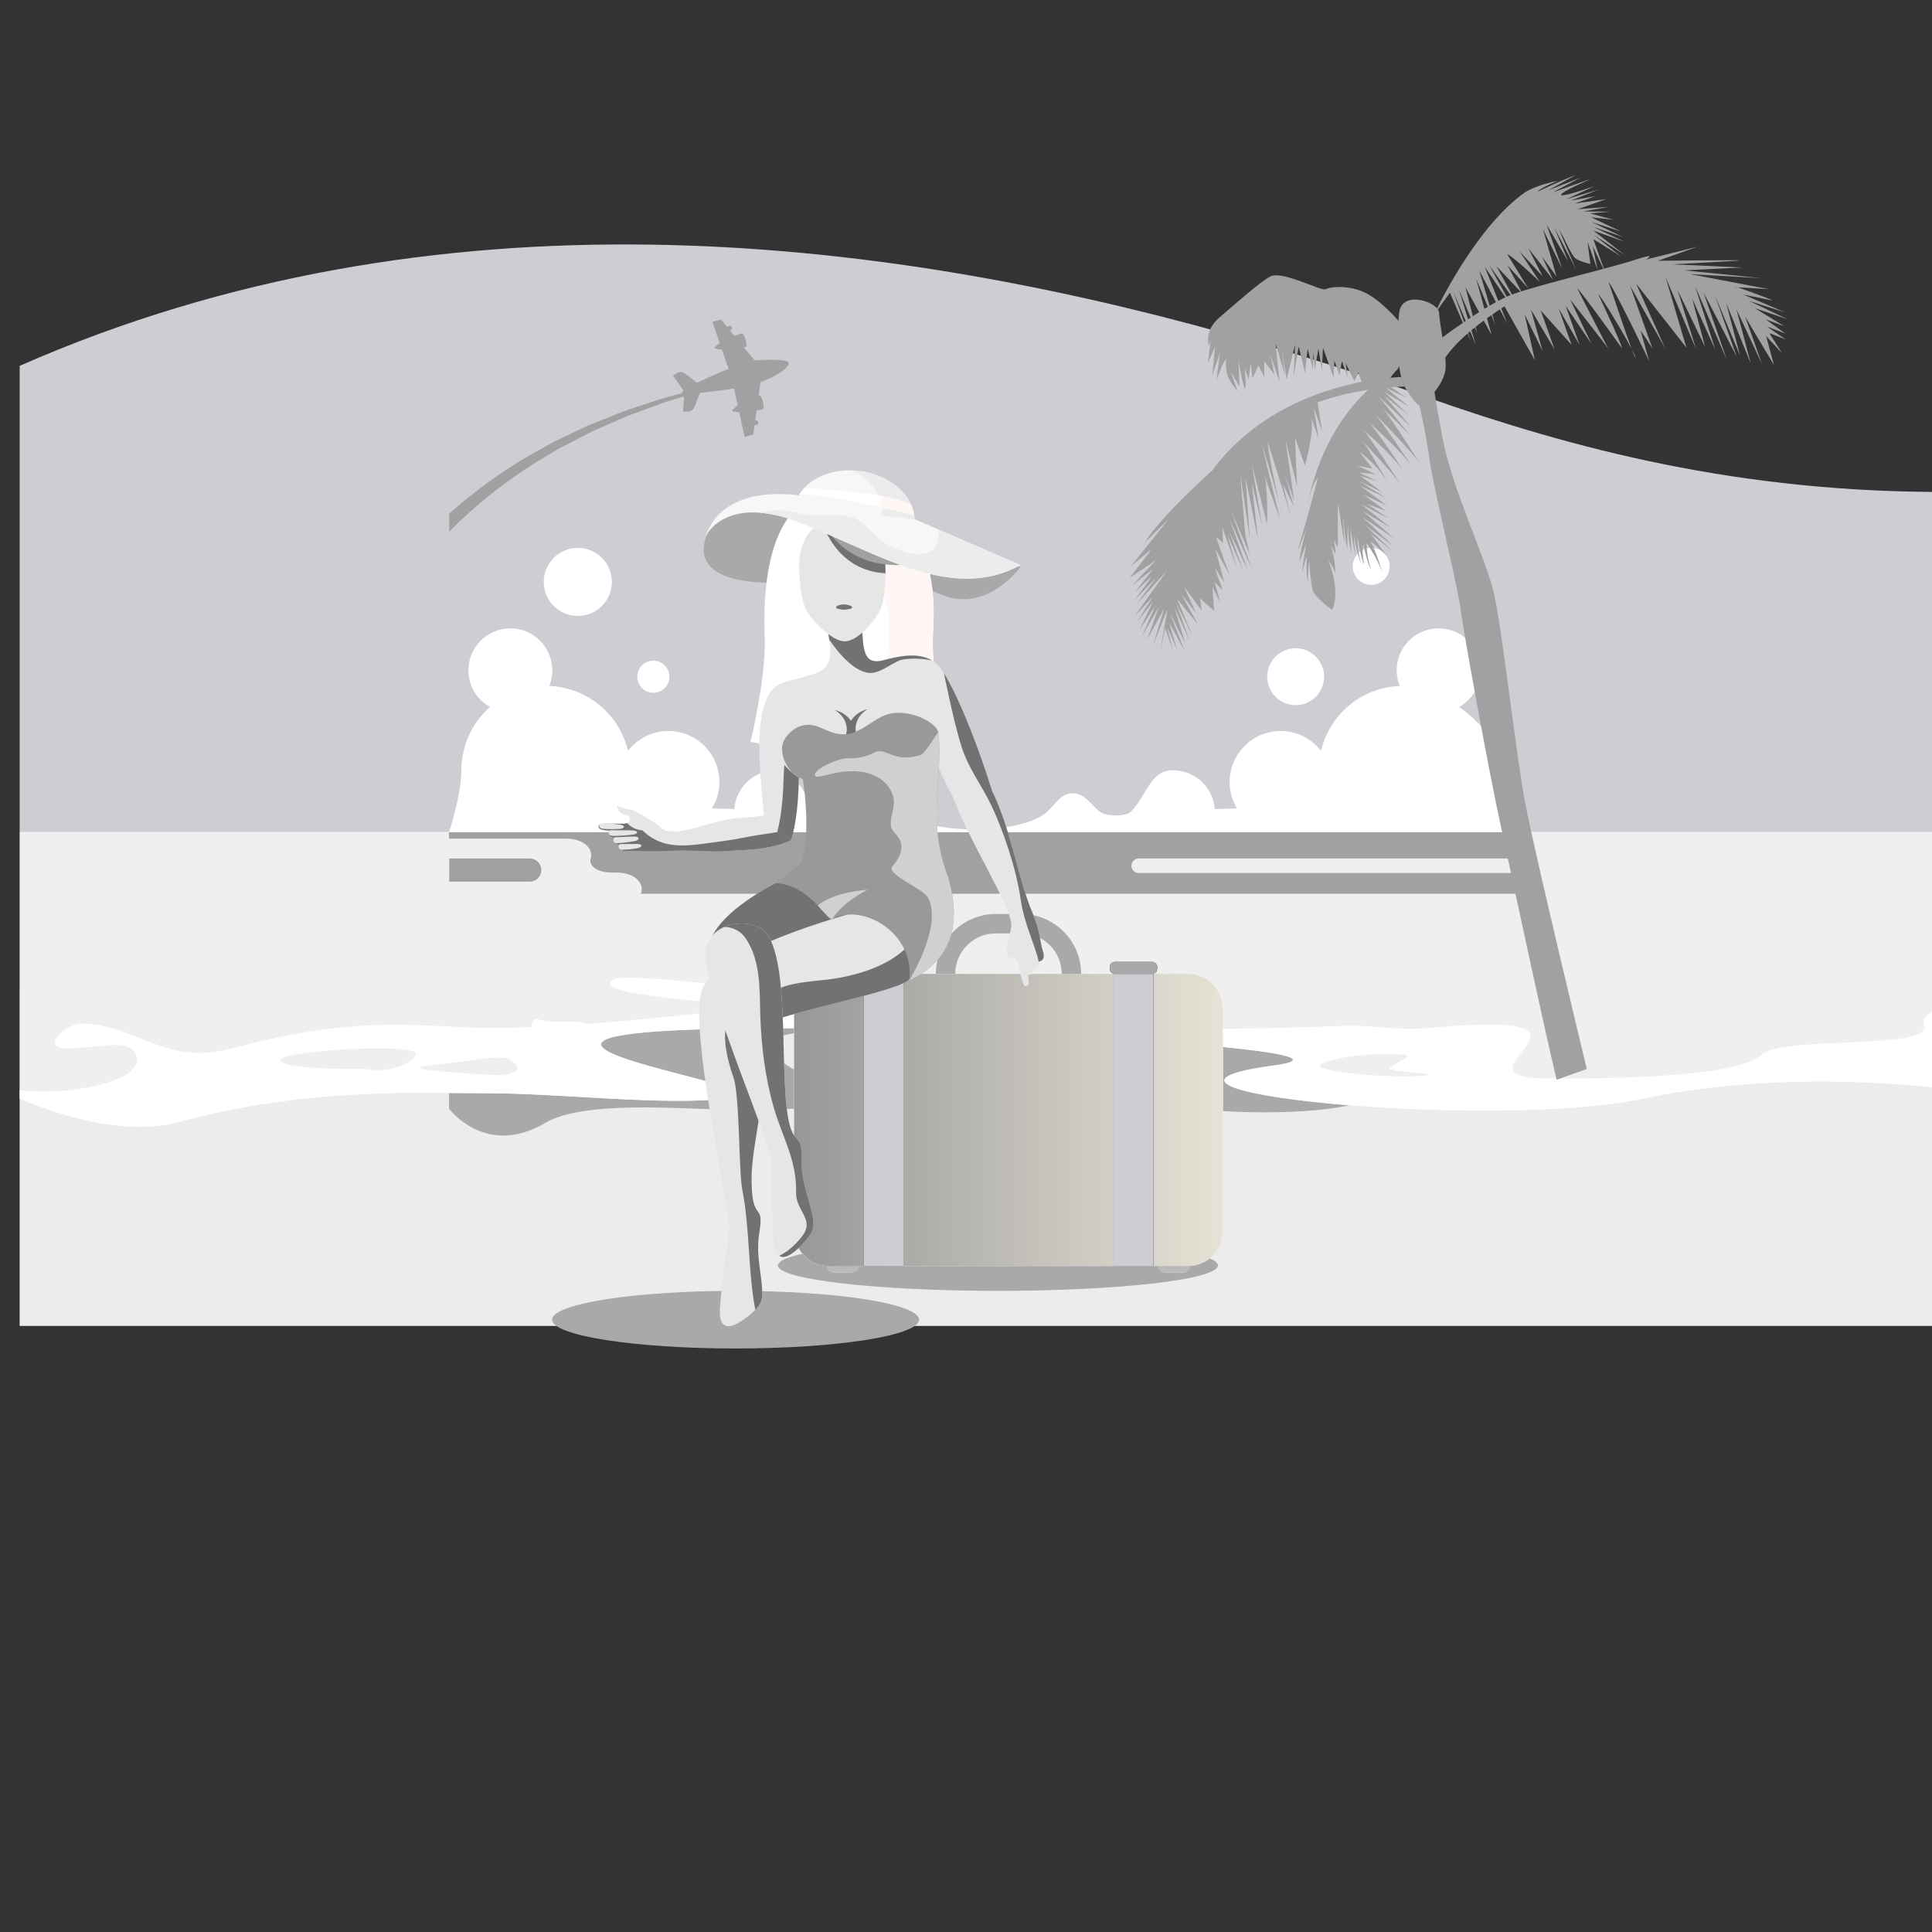 <svg width="1080" height="1080" viewBox="0 0 1080 1080" fill="none" xmlns="http://www.w3.org/2000/svg">
<rect x="0" y="0" width="1080" height="1080" fill="#333333" stroke="none"/>
<g clip-path="url(#clip0)">
<path d="M684.778 186.417C492.519 132.749 244.741 101.609 11.001 204.508V741.117H1091.12V274.979C972.523 275.817 878.986 250.648 798.357 222.329C763.414 210.057 725.34 197.729 684.778 186.417Z" fill="#CECDD3"/>
<path d="M1091.12 553.135H11.121V741.118H1091.12V553.135Z" fill="#ECECEC"/>
<path d="M557.859 721.596C625.785 721.596 680.85 715.232 680.85 707.381C680.85 699.53 625.785 693.166 557.859 693.166C489.933 693.166 434.868 699.53 434.868 707.381C434.868 715.232 489.933 721.596 557.859 721.596Z" fill="#A9A9A9"/>
<path d="M411.181 721.595C354.542 721.595 308.628 728.808 308.628 737.702C308.628 746.596 354.542 753.81 411.181 753.81C467.82 753.81 513.735 746.597 513.735 737.702C513.735 728.807 467.821 721.595 411.181 721.595Z" fill="#A9A9A9"/>
<path d="M251.012 619.742C251.012 619.742 271.529 647.436 304.992 627.634C326.575 614.864 382.511 620.134 403.492 620.134C426.607 620.134 499.992 620.634 474.815 611.679C466.474 608.708 421.975 592.153 432.742 581.386C449.781 564.347 687.942 595.109 640.492 601.244C559.117 611.761 718.228 632.761 764.992 614.761C811.756 596.761 851.122 614.744 851.122 614.744L851.131 470.67H251.012V619.742Z" fill="#A9A9A9"/>
<path d="M11.121 614.134C11.121 614.134 62.096 637.49 98.852 627.517C172.136 607.636 234.752 611.134 272.506 611.134C314.1 611.134 369.206 618.134 406.806 614.134C444.406 610.134 318.761 592.153 338.136 581.386C368.797 564.347 795.645 584.386 711.971 595.636C606.002 609.883 834.726 632.136 918.871 614.136C1003.02 596.136 1090.99 609.136 1090.99 609.136L1091 465.066H11.121V614.134Z" fill="#EFEFEF"/>
<path d="M296.121 479.896H251.121V492.857H296.121C296.972 492.858 297.815 492.691 298.602 492.365C299.389 492.04 300.103 491.562 300.705 490.961C301.307 490.359 301.784 489.644 302.11 488.857C302.435 488.07 302.602 487.227 302.601 486.376C302.604 485.524 302.439 484.68 302.115 483.892C301.791 483.105 301.314 482.389 300.712 481.786C300.109 481.184 299.393 480.707 298.605 480.383C297.817 480.059 296.973 479.893 296.121 479.896V479.896Z" fill="#A1A1A1"/>
<path d="M251.001 468.795H315.981C327.049 468.795 331.76 474.857 330.172 480.016C328.972 483.977 334.192 487.607 340.731 487.695L344.241 487.756C355.76 487.756 360.41 494.327 358.192 499.636H851.121V488.026H636.53C635.453 488.019 634.422 487.585 633.664 486.821C632.905 486.056 632.48 485.022 632.481 483.945C632.487 482.873 632.915 481.847 633.673 481.088C634.431 480.33 635.458 479.902 636.53 479.896H851.121V465.077H251.001V468.795Z" fill="#A1A1A1"/>
<path d="M1090.98 559.859C1090.98 559.859 1072.91 566.421 1075.58 572.445C1082.24 587.468 996.303 578.697 984.816 589.531C970.284 603.242 889.474 602.884 865.796 602.884C803.181 602.884 917.649 563.72 797.75 574.706C781.512 576.195 767.293 572.864 750.515 573.5C561.768 580.636 473.657 563.21 527.015 560.386C564.808 558.386 545.463 547.531 504.971 547.531C487.883 547.531 484.171 556.783 467.178 557.131C452.585 557.431 351.778 542.653 343.002 547.531C323.62 558.294 444.336 560.858 406.729 564.857C369.122 568.856 316.212 574.636 274.613 574.636C236.856 574.636 203.036 566.199 129.743 586.08C92.983 596.052 76.65 573.186 46.956 572.187C35.139 571.787 23.598 586.08 36.156 586.08C53.872 586.08 68.356 581.503 73.7 586.58C80.091 592.647 75.23 599.086 65.954 602.998C50.808 609.381 30.191 611.288 11 609.475V614.133C11 614.133 61.98 637.489 98.738 627.516C172.03 607.635 234.656 611.133 272.411 611.133C314.011 611.133 369.122 618.133 406.726 614.133C444.33 610.133 318.671 592.152 338.048 581.385C368.712 564.346 795.608 584.385 711.924 595.635C605.943 609.882 834.692 632.135 918.849 614.135C1003.01 596.135 1090.98 609.135 1090.98 609.135L1091 465.065H1090.99L1090.98 559.859ZM232.448 589.326C229.97 595.373 216.573 599.755 205.88 597.707C203.197 597.192 162.699 598.625 156.985 593.193C150.925 587.439 235.185 582.652 232.447 589.326H232.448ZM281.134 600.886C276.968 601.414 238.418 598.786 234.694 597.086C231.784 595.762 255.669 594.306 267.415 592.132C271.47 591.382 281.486 590.453 284.508 592.132C285.942 592.932 296.332 598.964 281.132 600.886H281.134ZM798.757 600.886C792.91 602.386 759.541 602.161 740.27 597.386C729.415 594.7 758.718 587.386 785.713 589.637C790.183 590.009 777.535 595.907 776.74 597.076C775.415 599.023 802.158 600.017 798.756 600.886H798.757Z" fill="white"/>
<path d="M325.295 571.507C319.359 570.154 306.258 572.351 301.277 569.849C296.296 567.347 294.498 580.355 304.268 580.472C314.038 580.589 333.003 573.268 325.295 571.507Z" fill="white"/>
<path d="M661.151 703.487H651.413C650.374 703.487 649.377 703.901 648.643 704.636C647.908 705.371 647.496 706.368 647.496 707.407C647.496 707.921 647.597 708.431 647.794 708.906C647.991 709.382 648.279 709.814 648.643 710.178C649.007 710.541 649.438 710.83 649.914 711.027C650.389 711.224 650.899 711.326 651.413 711.326H661.151C661.666 711.326 662.176 711.225 662.651 711.028C663.127 710.831 663.559 710.542 663.923 710.178C664.287 709.814 664.576 709.382 664.773 708.907C664.97 708.431 665.071 707.922 665.071 707.407C665.071 706.367 664.658 705.37 663.923 704.635C663.188 703.9 662.191 703.487 661.151 703.487Z" fill="white"/>
<path d="M476.092 703.487H466.356C465.316 703.487 464.319 703.9 463.584 704.635C462.849 705.37 462.436 706.367 462.436 707.407C462.436 707.922 462.537 708.431 462.734 708.907C462.931 709.382 463.22 709.814 463.584 710.178C463.948 710.542 464.38 710.831 464.856 711.028C465.332 711.225 465.841 711.326 466.356 711.326H476.092C476.607 711.326 477.116 711.225 477.592 711.028C478.067 710.831 478.5 710.542 478.863 710.178C479.227 709.814 479.516 709.382 479.713 708.907C479.91 708.431 480.011 707.922 480.011 707.407C480.011 706.892 479.91 706.382 479.713 705.907C479.516 705.431 479.227 704.999 478.864 704.635C478.5 704.271 478.068 703.982 477.592 703.785C477.116 703.588 476.607 703.487 476.092 703.487V703.487Z" fill="white"/>
<path d="M623.282 537.714H644.001C644.762 537.714 645.493 538.016 646.031 538.555C646.57 539.093 646.872 539.823 646.872 540.585V541.537C646.872 542.298 646.57 543.029 646.031 543.567C645.493 544.105 644.762 544.408 644.001 544.408H623.288C622.526 544.408 621.795 544.105 621.256 543.566C620.717 543.027 620.414 542.296 620.414 541.534V540.582C620.414 539.821 620.716 539.092 621.254 538.554C621.792 538.016 622.521 537.714 623.282 537.714V537.714Z" fill="white"/>
<path d="M504.211 537.722H483.495C482.735 537.723 482.006 538.026 481.469 538.563C480.931 539.101 480.629 539.83 480.627 540.59V541.548C480.629 542.307 480.931 543.035 481.468 543.573C482.005 544.11 482.732 544.413 483.492 544.416H504.208C504.969 544.415 505.699 544.112 506.237 543.574C506.775 543.036 507.078 542.306 507.079 541.545V540.584C507.076 539.825 506.772 539.098 506.235 538.562C505.697 538.025 504.97 537.724 504.211 537.722V537.722Z" fill="white"/>
<path d="M664.005 544.402L463.494 544.425C458.301 544.44 453.326 546.509 449.653 550.18C445.981 553.851 443.911 558.826 443.894 564.019L443.909 688.126C443.922 693.32 445.991 698.298 449.664 701.971C453.337 705.644 458.315 707.713 463.509 707.726L664.025 707.708C669.217 707.692 674.192 705.621 677.862 701.949C681.533 698.276 683.6 693.3 683.613 688.108V563.995C683.594 558.802 681.522 553.827 677.848 550.156C674.175 546.485 669.198 544.417 664.005 544.402V544.402Z" fill="white"/>
<path d="M505.023 544.419H482.704V707.723H505.023V544.419Z" fill="white"/>
<path d="M644.809 544.408H622.491V707.712H644.809V544.408Z" fill="white"/>
<path d="M623.282 537.714H644.001C644.762 537.714 645.493 538.016 646.031 538.555C646.57 539.093 646.872 539.823 646.872 540.585V541.537C646.872 542.298 646.57 543.029 646.031 543.567C645.493 544.105 644.762 544.408 644.001 544.408H623.288C622.526 544.408 621.795 544.105 621.256 543.566C620.717 543.027 620.414 542.296 620.414 541.534V540.582C620.414 539.821 620.716 539.092 621.254 538.554C621.792 538.016 622.521 537.714 623.282 537.714V537.714Z" fill="white"/>
<path d="M504.211 537.722H483.495C482.735 537.723 482.006 538.026 481.469 538.563C480.931 539.101 480.629 539.83 480.627 540.59V541.548C480.629 542.307 480.931 543.035 481.468 543.573C482.005 544.11 482.732 544.413 483.492 544.416H504.208C504.969 544.415 505.699 544.112 506.237 543.574C506.775 543.036 507.078 542.306 507.079 541.545V540.584C507.076 539.825 506.772 539.098 506.235 538.562C505.697 538.025 504.97 537.724 504.211 537.722V537.722Z" fill="white"/>
<path d="M505.023 544.419H482.704V707.723H505.023V544.419Z" fill="white"/>
<path d="M644.809 544.408H622.491V707.712H644.809V544.408Z" fill="white"/>
<path d="M570.855 510.886H556.655C547.764 510.894 539.24 514.43 532.953 520.716C526.666 527.002 523.129 535.526 523.119 544.417H534.003C534.01 538.412 536.399 532.656 540.645 528.411C544.891 524.165 550.648 521.777 556.652 521.771H570.852C576.856 521.777 582.613 524.165 586.86 528.41C591.106 532.656 593.495 538.412 593.502 544.417H604.388C604.378 535.527 600.841 527.004 594.555 520.717C588.268 514.431 579.745 510.896 570.855 510.886Z" fill="white"/>
<path fill-rule="evenodd" clip-rule="evenodd" d="M661.151 703.487H651.413C650.374 703.487 649.377 703.901 648.643 704.636C647.908 705.371 647.496 706.368 647.496 707.407C647.496 707.921 647.597 708.431 647.794 708.906C647.991 709.382 648.279 709.814 648.643 710.178C649.007 710.541 649.438 710.83 649.914 711.027C650.389 711.224 650.899 711.326 651.413 711.326H661.151C661.666 711.326 662.176 711.225 662.651 711.028C663.127 710.831 663.559 710.542 663.923 710.178C664.287 709.814 664.576 709.382 664.773 708.907C664.97 708.431 665.071 707.922 665.071 707.407C665.071 706.367 664.658 705.37 663.923 704.635C663.188 703.9 662.191 703.487 661.151 703.487Z" fill="#BABABA"/>
<path fill-rule="evenodd" clip-rule="evenodd" d="M476.092 703.487H466.356C465.316 703.487 464.319 703.9 463.584 704.635C462.849 705.37 462.436 706.367 462.436 707.407C462.436 707.922 462.537 708.431 462.734 708.907C462.931 709.382 463.22 709.814 463.584 710.178C463.948 710.542 464.38 710.831 464.856 711.028C465.332 711.225 465.841 711.326 466.356 711.326H476.092C476.607 711.326 477.116 711.225 477.592 711.028C478.067 710.831 478.5 710.542 478.863 710.178C479.227 709.814 479.516 709.382 479.713 708.907C479.91 708.431 480.011 707.922 480.011 707.407C480.011 706.892 479.91 706.382 479.713 705.907C479.516 705.431 479.227 704.999 478.864 704.635C478.5 704.271 478.068 703.982 477.592 703.785C477.116 703.588 476.607 703.487 476.092 703.487V703.487Z" fill="#BABABA"/>
<path d="M623.282 537.714H644.001C644.762 537.714 645.493 538.016 646.031 538.555C646.57 539.093 646.872 539.823 646.872 540.585V541.537C646.872 542.298 646.57 543.029 646.031 543.567C645.493 544.105 644.762 544.408 644.001 544.408H623.288C622.526 544.408 621.795 544.105 621.256 543.566C620.717 543.027 620.414 542.296 620.414 541.534V540.582C620.414 539.821 620.716 539.092 621.254 538.554C621.792 538.016 622.521 537.714 623.282 537.714V537.714Z" fill="#070704"/>
<path fill-rule="evenodd" clip-rule="evenodd" d="M504.211 537.722H483.495C482.735 537.723 482.006 538.026 481.469 538.563C480.931 539.101 480.629 539.83 480.627 540.59V541.548C480.629 542.307 480.931 543.035 481.468 543.573C482.005 544.11 482.732 544.413 483.492 544.416H504.208C504.969 544.415 505.699 544.112 506.237 543.574C506.775 543.036 507.078 542.306 507.079 541.545V540.584C507.076 539.825 506.772 539.098 506.235 538.562C505.697 538.025 504.97 537.724 504.211 537.722V537.722Z" fill="#070704"/>
<path fill-rule="evenodd" clip-rule="evenodd" d="M664.005 544.402L463.494 544.425C458.301 544.44 453.326 546.509 449.653 550.18C445.981 553.851 443.911 558.826 443.894 564.019L443.909 688.126C443.922 693.32 445.991 698.298 449.664 701.971C453.337 705.644 458.315 707.713 463.509 707.726L664.025 707.708C669.217 707.692 674.192 705.621 677.862 701.949C681.533 698.276 683.6 693.3 683.613 688.108V563.995C683.594 558.802 681.522 553.827 677.848 550.156C674.175 546.485 669.198 544.417 664.005 544.402V544.402Z" fill="url(#paint0_linear)"/>
<path d="M505.023 544.419H482.704V707.723H505.023V544.419Z" fill="#070704"/>
<path d="M644.809 544.408H622.491V707.712H644.809V544.408Z" fill="#070704"/>
<path d="M623.282 537.714H644.001C644.762 537.714 645.493 538.016 646.031 538.555C646.57 539.093 646.872 539.823 646.872 540.585V541.537C646.872 542.298 646.57 543.029 646.031 543.567C645.493 544.105 644.762 544.408 644.001 544.408H623.288C622.526 544.408 621.795 544.105 621.256 543.566C620.717 543.027 620.414 542.296 620.414 541.534V540.582C620.414 539.821 620.716 539.092 621.254 538.554C621.792 538.016 622.521 537.714 623.282 537.714V537.714Z" fill="#A9A9A9"/>
<path fill-rule="evenodd" clip-rule="evenodd" d="M504.211 537.722H483.495C482.735 537.723 482.006 538.026 481.469 538.563C480.931 539.101 480.629 539.83 480.627 540.59V541.548C480.629 542.307 480.931 543.035 481.468 543.573C482.005 544.11 482.732 544.413 483.492 544.416H504.208C504.969 544.415 505.699 544.112 506.237 543.574C506.775 543.036 507.078 542.306 507.079 541.545V540.584C507.076 539.825 506.772 539.098 506.235 538.562C505.697 538.025 504.97 537.724 504.211 537.722V537.722Z" fill="#A9A9A9"/>
<path d="M505.023 544.419H482.704V707.723H505.023V544.419Z" fill="#CECDD3"/>
<path d="M644.809 544.408H622.491V707.712H644.809V544.408Z" fill="#CECDD3"/>
<path d="M570.855 510.886H556.655C547.764 510.894 539.24 514.43 532.953 520.716C526.666 527.002 523.129 535.526 523.119 544.417H534.003C534.01 538.412 536.399 532.656 540.645 528.411C544.891 524.165 550.648 521.777 556.652 521.771H570.852C576.856 521.777 582.613 524.165 586.86 528.41C591.106 532.656 593.495 538.412 593.502 544.417H604.388C604.378 535.527 600.841 527.004 594.555 520.717C588.268 514.431 579.745 510.896 570.855 510.886Z" fill="#A9A9A9"/>
<path fill-rule="evenodd" clip-rule="evenodd" d="M815.601 395.222C819.261 393.193 822.31 390.221 824.434 386.615C826.557 383.01 827.677 378.901 827.677 374.717C827.677 368.495 825.205 362.528 820.806 358.128C816.406 353.728 810.439 351.256 804.217 351.256C801.136 351.256 798.085 351.862 795.239 353.041C792.392 354.22 789.806 355.948 787.627 358.127C785.448 360.305 783.72 362.892 782.541 365.738C781.362 368.585 780.756 371.636 780.756 374.717C780.759 377.71 781.336 380.675 782.456 383.451C772.163 383.866 762.289 387.638 754.341 394.19C746.393 400.743 740.807 409.716 738.437 419.741C735.781 416.283 732.365 413.483 728.454 411.556C724.544 409.629 720.242 408.627 715.882 408.628C712.137 408.628 708.428 409.365 704.968 410.798C701.508 412.231 698.364 414.332 695.715 416.98C693.067 419.628 690.966 422.772 689.532 426.232C688.099 429.692 687.361 433.401 687.361 437.146C687.362 442.356 688.799 447.464 691.512 451.912L679.055 452.275C678.612 446.379 675.957 440.867 671.623 436.845C667.289 432.823 661.595 430.588 655.682 430.586C642.859 430.586 641.216 444.564 632.242 453.652C629.3 456.634 618.997 456.452 615.499 454.144C609.874 450.438 606.929 443.444 599.787 443.444C592.287 443.444 589.487 450.912 583.732 455.08C567.953 466.515 521.561 466.515 505.782 455.08C500.025 450.912 497.224 443.444 489.727 443.444C482.585 443.444 479.637 450.444 474.015 454.144C470.52 456.45 460.215 456.634 457.272 453.652C448.299 444.564 446.655 430.586 433.832 430.586C427.92 430.588 422.226 432.824 417.892 436.846C413.559 440.868 410.905 446.379 410.462 452.275L398.002 451.912C400.715 447.464 402.152 442.356 402.153 437.146C402.153 433.401 401.416 429.693 399.983 426.233C398.55 422.773 396.449 419.629 393.801 416.981C391.153 414.332 388.009 412.232 384.549 410.799C381.089 409.366 377.381 408.628 373.636 408.628C369.275 408.626 364.972 409.628 361.059 411.555C357.147 413.482 353.73 416.283 351.073 419.741C348.703 409.716 343.117 400.743 335.169 394.19C327.221 387.637 317.347 383.866 307.054 383.451C308.176 380.676 308.753 377.71 308.754 374.717C308.754 371.636 308.147 368.585 306.968 365.738C305.789 362.891 304.061 360.305 301.882 358.126C299.703 355.947 297.116 354.219 294.269 353.041C291.422 351.862 288.371 351.255 285.29 351.256C279.068 351.256 273.101 353.728 268.701 358.128C264.301 362.527 261.829 368.495 261.829 374.717C261.829 378.901 262.949 383.01 265.072 386.615C267.196 390.221 270.245 393.193 273.905 395.222C268.877 399.64 264.849 405.079 262.09 411.178C259.331 417.276 257.904 423.892 257.905 430.586C257.905 444.294 250.997 465.23 250.997 465.23H851.13C851.13 465.23 848.991 417.634 815.601 395.222Z" fill="white"/>
<path fill-rule="evenodd" clip-rule="evenodd" d="M347.956 449.035L348.413 449.046C348.331 448.891 348.26 448.724 348.181 448.566C348.108 448.724 348.026 448.876 347.956 449.035Z" fill="white"/>
<path fill-rule="evenodd" clip-rule="evenodd" d="M741.094 449.046L741.553 449.035C741.477 448.876 741.398 448.724 741.325 448.566C741.243 448.724 741.178 448.891 741.094 449.046Z" fill="white"/>
<path fill-rule="evenodd" clip-rule="evenodd" d="M733.271 365.152C729.789 362.769 725.504 361.867 721.357 362.644C717.21 363.421 713.541 365.813 711.158 369.294C708.775 372.776 707.872 377.062 708.649 381.209C709.426 385.356 711.818 389.025 715.3 391.408C718.781 393.791 723.067 394.693 727.213 393.916C731.36 393.139 735.028 390.747 737.411 387.265C739.794 383.784 740.697 379.498 739.92 375.351C739.144 371.204 736.752 367.536 733.271 365.152V365.152Z" fill="white"/>
<path fill-rule="evenodd" clip-rule="evenodd" d="M772.343 308.07C771.224 307.303 769.964 306.764 768.636 306.484C767.309 306.204 765.939 306.188 764.605 306.438C763.271 306.688 761.999 307.198 760.863 307.939C759.726 308.681 758.747 309.639 757.981 310.759C756.434 313.02 755.849 315.803 756.354 318.495C756.858 321.188 758.412 323.57 760.672 325.117C761.792 325.884 763.051 326.422 764.379 326.702C765.707 326.981 767.077 326.997 768.41 326.747C769.744 326.497 771.015 325.987 772.152 325.246C773.288 324.505 774.268 323.547 775.034 322.427C775.8 321.308 776.339 320.048 776.618 318.721C776.897 317.394 776.913 316.024 776.663 314.691C776.413 313.358 775.903 312.087 775.162 310.951C774.42 309.815 773.463 308.836 772.343 308.07V308.07Z" fill="white"/>
<path fill-rule="evenodd" clip-rule="evenodd" d="M360.143 370.865C358.177 372.211 356.827 374.283 356.388 376.625C355.95 378.967 356.459 381.387 357.805 383.354C359.151 385.32 361.223 386.672 363.565 387.111C365.907 387.55 368.327 387.04 370.294 385.695C372.259 384.348 373.61 382.276 374.048 379.934C374.487 377.592 373.977 375.172 372.632 373.206C371.286 371.239 369.214 369.888 366.872 369.449C364.53 369.01 362.11 369.519 360.143 370.865V370.865Z" fill="white"/>
<path fill-rule="evenodd" clip-rule="evenodd" d="M312.243 309.59C310.18 311.002 308.416 312.806 307.051 314.9C305.685 316.994 304.746 319.336 304.286 321.793C303.826 324.25 303.854 326.773 304.369 329.219C304.885 331.665 305.877 333.986 307.289 336.048C310.14 340.214 314.53 343.076 319.491 344.006C324.453 344.936 329.581 343.856 333.747 341.005C337.912 338.153 340.774 333.763 341.703 328.8C342.632 323.838 341.552 318.71 338.701 314.544C335.849 310.379 331.459 307.517 326.498 306.588C321.536 305.659 316.409 306.739 312.243 309.59V309.59Z" fill="white"/>
<path d="M834.732 330.083C829.851 310.617 811.549 272.659 806.294 244.431C801.039 216.203 802.005 218.946 802.005 218.946C802.005 218.946 806.888 213.446 807.981 206.902C809.074 200.358 804.603 181.085 804.481 174.968C804.359 168.851 783.73 161.837 782.154 174.71C780.578 187.583 780.396 211.079 786.923 218.843C786.923 218.843 790.466 225.192 793.448 226.613C793.448 226.613 797.465 243.655 799.111 256.913C800.757 270.171 814.579 326.317 816.383 340.039C818.187 353.761 831.964 429.917 839.376 463.706C846.788 497.495 862.511 571.935 870.184 603.576L887.03 597.576C887.03 597.576 858.553 479.617 852.858 450.183C847.163 420.749 839.61 349.551 834.732 330.083Z" fill="#A1A1A1"/>
<path d="M789.386 260.793C790.06 261.793 790.456 262.393 790.456 262.393C790.143 261.886 789.776 261.344 789.386 260.793Z" fill="#A1A1A1"/>
<path d="M763.801 234.599C762.633 233.688 763.429 234.406 765.351 236.14C764.935 235.674 764.557 235.279 764.229 234.974C764.093 234.841 763.95 234.716 763.801 234.599V234.599Z" fill="#A1A1A1"/>
<path d="M784.889 263.723C785.903 265.264 786.507 266.193 786.507 266.193C786.029 265.39 785.475 264.561 784.889 263.723Z" fill="#A1A1A1"/>
<path d="M766.491 229.191C766.491 229.191 767.305 230.017 768.638 231.391C768.029 230.561 767.306 229.82 766.491 229.191Z" fill="#A1A1A1"/>
<path d="M766.491 229.191C767.306 229.82 768.029 230.561 768.638 231.391C774.53 237.435 790.738 254.243 793.749 259.167C793.749 259.167 777.849 233.705 772.79 228.151C772.79 228.151 785.411 240.11 789.477 244.815L770.619 221.571L788.903 238.832L773.979 221.401L787.807 232.381L773.827 219.057L787.705 227.287L774.543 216.749L786.479 222.417L775.341 214.923C776.769 211.256 779.151 208.037 782.241 205.601C782.241 205.601 743.173 222.368 730.822 282.262C731.856 277.581 733.933 269.785 736.734 267.151C736.734 267.151 729.726 293.585 726.38 304.351C723.034 315.117 730.107 295.843 730.107 295.843C730.107 295.843 726.207 310.825 726.46 314.072C726.46 314.072 729.606 305.256 730.309 303.972C730.309 303.972 728.086 315.029 727.918 319.962C727.918 319.962 729.539 312.972 730.608 311.308C730.608 311.308 729.89 321.181 731.165 325.47C731.165 325.47 731.115 317.413 731.882 313.804C731.882 313.804 732.667 326.091 733.775 329.932C734.883 333.773 744.627 340.948 744.627 340.948C744.627 340.948 749.95 332.123 742.494 312.978C742.494 312.978 746.467 318.743 746.507 320.654C746.507 320.654 746.352 311.217 743.865 305.308C743.865 305.308 746.616 309.073 746.607 310.485C746.584 307.544 746.229 304.615 745.549 301.754C746.407 303.141 747.177 304.581 747.855 306.064C747.855 306.064 747.767 280.956 748.013 281.642C748.259 282.328 750.213 297.916 751.79 304.151C751.79 304.151 750.495 292.942 751.18 289.107C751.18 289.107 751.08 298.892 753.292 306.568C753.292 306.568 752.839 295.573 753.802 292.148C753.802 292.148 752.774 297.902 755.493 309.503C755.493 309.503 754.781 298.857 755.018 295.567C755.018 295.567 756.19 304.256 757.718 310.376C757.718 310.376 756.564 300.276 756.76 298.66C756.76 298.66 758.527 310.022 760.651 314.466C760.724 314.618 760.8 314.766 760.874 314.9C760.874 314.9 758.257 306.468 758.928 300.069C758.928 300.069 760.378 311.355 762.528 315.591C762.528 315.591 761.081 308.284 762.109 304.323C762.109 304.323 764.157 314.756 766.524 318.53C766.524 318.53 763.653 310.83 764.045 303.638C764.045 303.638 770.502 313.138 772.75 320.158C772.75 320.158 769.289 307.927 766.043 302.416C766.043 302.416 772.412 307.499 775.114 310.857C772.814 307.411 767.321 299.279 765.765 298.025L778.272 307.933L762.607 293.12L778.643 304.994L761.888 289.279L779.243 300.924L762.087 285.875L777.21 294.854L761.088 281.996L776.345 289.906L764.023 281.591L774.848 285.691L761.893 276.322L775.399 282.738L760.305 271.499L774.582 278.279L759.951 269.059L772.296 274.927L760.384 265.956L770.697 269.34L759.737 264.134L768.927 265.098L758.999 260.378L767.208 261.943L759.675 252.316C766.056 256.981 771.483 262.826 775.663 269.534C772.314 263.665 764.404 249.943 761.75 246.615C761.75 246.615 780.133 266.068 783.45 271.555C783.45 271.555 766.299 244.992 762.339 240.591C762.339 240.591 777.523 253.212 784.885 263.721C780.837 257.56 770.243 241.637 765.347 236.138C763.425 234.404 762.629 233.686 763.797 234.597C763.946 234.714 764.089 234.839 764.225 234.972C764.553 235.277 764.931 235.672 765.347 236.138C770.489 240.787 783.728 252.787 789.382 260.791C785.764 255.38 773.852 237.673 768.634 231.391C767.305 230.017 766.491 229.191 766.491 229.191Z" fill="#A1A1A1"/>
<path d="M789.477 244.812L790.426 245.984C790.213 245.679 789.87 245.269 789.477 244.812Z" fill="#A1A1A1"/>
<path d="M775.664 269.536C776.601 271.179 777.202 272.243 777.202 272.243C776.716 271.308 776.197 270.412 775.664 269.536Z" fill="#A1A1A1"/>
<path d="M730.825 282.262C730.345 284.433 730.087 285.939 730.087 285.939C730.315 284.685 730.573 283.481 730.825 282.262Z" fill="#A1A1A1"/>
<path d="M775.122 310.865C775.752 311.808 776.153 312.423 776.153 312.423C775.876 311.862 775.529 311.339 775.122 310.865V310.865Z" fill="#A1A1A1"/>
<path d="M652.453 345.042C652.453 345.042 657.026 220.496 785.165 216.072L783.278 210.763C783.278 210.763 655.415 212.134 652.453 345.042Z" fill="#A1A1A1"/>
<path d="M639.911 303.329L653.399 290.061L632.08 316.636L643.957 306.763L631.52 322.991L646.227 313.138L632.979 327.089L644.645 318.066L634.356 330.959L644.185 321.816L634.368 335.316L646.343 322.844L635.256 337.824L652.231 319.211L634.098 344.647L644.498 333.508L635.316 348.066L644.477 336.339L636.854 352.39L646.115 338.061L638.149 356.032L647.969 338.943L641.237 357.5L650.747 340.261L644.372 361.255L652.607 340.469L648.347 365.228L653.153 341.966L673.034 278.201L677.634 262.994C677.634 262.994 648.785 288.628 639.911 303.329Z" fill="#A1A1A1"/>
<path d="M736.072 222.037C736.072 222.037 714.181 231.4 704.272 239.717C694.363 248.034 664.443 273.209 658.008 309.839C651.573 346.469 651.275 351.06 651.275 351.06L655.883 364.003L652.4 350.662L658.069 363.224L653.425 347.773C653.425 347.773 662.37 364.255 662.209 363.801C662.048 363.347 653.771 342.265 653.771 342.265C653.771 342.265 662.743 360.017 662.528 359.417C662.313 358.817 656.575 339.817 656.575 339.817L664.998 358.195L657.433 336.942L666.627 355.554L658.054 334.839L669.543 348.875L660.394 332.292L668.814 342.98L661.622 327.58L671.788 341.362L670.73 334.427L678.722 341.502L677.738 328.169L682.194 336.844L679.009 325.495L683.48 329.889L678.942 317.139L684.415 325.79L679.343 306.734L687.285 321.353L679.718 300.101L683.658 303.488L683.28 294.731L691.495 317.805L686.221 299.158L695.198 319.566L687.092 296.799L697.592 319.05L687.22 289.917L699.753 317.951L688.019 284.983L698.569 309.818L696.108 299.066L693.263 264.166L698.657 301.417L696.272 266.852L703.192 301.671L699.799 270.042L705.553 293.887L699.791 259.443L708.291 292.915C708.291 292.915 708.991 270.878 706.422 264.608L715.577 290.325C715.577 290.325 704.943 247.006 705.266 247.917C705.518 248.638 712.013 269.585 715.045 281.252C712.79 270.933 708.764 251.917 708.597 246.713L721.532 288.198L717.032 270.409L723.304 283.22L718.359 265.487L723.439 279.754L718.573 245.917L725.05 271.794L723.95 244.686L729.461 260.167C729.461 260.167 734.986 241.1 732.891 233.295L737.104 245.134L734.415 227.963L739.096 241.115L736.072 222.037Z" fill="#A1A1A1"/>
<path d="M715.043 281.249C715.931 285.306 716.543 288.019 716.543 288.019C716.171 285.736 715.67 283.476 715.043 281.249Z" fill="#A1A1A1"/>
<path d="M761.534 162.898C751.977 159.117 743.243 160.517 740.92 161.685C738.597 162.853 716.654 151.173 710.302 154.46C703.95 157.747 689.009 171.271 682.01 177.186C675.011 183.101 675.202 188.445 675.433 191.981C675.664 195.517 676.939 188.808 676.939 188.808L675.202 202.865L679.202 193.917L677.69 209.849L682.017 197.02L679.984 212.451C679.984 212.451 684.092 201.412 685.427 200.591C685.427 200.591 684.651 206.345 686.576 210.791C687.869 213.64 689.636 216.249 691.802 218.507L688.02 207.884L692.901 216.064L692.292 201.87C692.292 201.87 695.592 219.553 696.165 216.955C696.738 214.357 695.749 205.819 695.749 205.819L698.019 212.191L699.156 202.891L700.143 211.431L703.469 204.431L706.756 210.783L706.679 201.917L712.436 209.447L710.171 198.279L715.271 213.566L713.1 192.106L718.243 209.433L716.271 193.333L719.216 212.169L723.916 192.712L723.16 210.765L725.975 193.688L729.535 208.495L730.947 194.995L734.07 206.881L733.988 196.99L735.054 206.532L737.006 194.889L738.986 207.182L739.543 194.332L745.484 211.026L745.909 201.639L748.824 209.839L750.093 201.865L753.441 211.275L752.255 203.148L757.127 212.98L759.356 208.28L761.908 215.44L774.924 213.74L783.142 203.708L781.692 179.301C781.692 179.301 771.088 166.68 761.534 162.898Z" fill="#A1A1A1"/>
<path d="M890.683 128.89L908.143 135.163L890.643 126.854L907.164 132.432L889.672 124.117L906.085 129.39L889.415 121.471L890.261 121.571L901.878 122.854L888.978 119.291L900.255 118.301L885.167 118.201L899.299 115.617L881.982 116.938L897.77 111.317L880.491 113.707L892.028 109.6L878.218 112.123L893.786 105.897L875.551 111.361L891.404 104.01C891.404 104.01 873.495 110.385 872.651 108.976C871.807 107.567 889.892 99.759 889.892 99.759L868.037 107.54L883.561 99.276L865.567 106.369L880.681 97.908C874.002 100.287 859.362 107.203 859.362 107.203C861.862 104.603 870.862 101.06 870.862 101.06C858.071 103.56 852.194 107.707 852.194 107.707C823.562 128.163 801.601 175.996 801.601 175.996L810.519 163.585L822.437 191.294L812.42 163.167L824.938 192.567L815.686 162.256L825.723 186.133L819.17 160.504L833.815 187.238L825.187 155.793L835.875 181.493L826.869 151.147L842.59 180.895L830.021 149.201L846.808 174.017L832.526 148.317L848.311 170.317L836.563 148.841L851.095 164.193L842.707 148.317L854.294 161.169L842.543 142.097C845.206 142.859 860.267 156.822 861.003 157.926C861.739 159.03 849.545 140.626 849.545 140.626L862.309 154.381L854.343 138.751L868.154 156.406L861.925 143.234L870.052 154.534L862.538 128.134L873.331 150.289L864.524 125.55L876.606 146.043L868.889 127.243L880.875 150.337L871.456 128.209L874.256 133.199C874.256 133.199 878.548 142.618 880.517 144.308C882.486 145.998 889.045 147.598 889.045 147.598L887.445 135.176L893.064 150.955L890.348 137.561L897.482 152.807L890.682 133.682L906.057 143.253L890.857 131.303L908.183 142.503L890.683 128.89Z" fill="#A1A1A1"/>
<path d="M977.909 168.3L997.954 174.64L974.575 164.697L991.157 168.028C984.896 165.286 973.435 161.316 971.376 160.607C970.216 160.554 969.345 160.522 968.985 160.531C968.745 160.531 968.601 160.537 968.513 160.539L971.024 160.487L971.376 160.607C976.79 160.865 988.883 161.656 988.883 161.656L944.843 153.248L984.987 155.517L941.355 151.128L973.977 149.517L934.687 147.768C934.687 147.768 971.645 145.896 972.556 145.568C973.467 145.24 926.8 145.78 926.8 145.78L948.961 137.893L920.061 145.103C920.061 145.103 927.415 140.776 913.961 145.252C900.507 149.728 859.143 159.444 845.209 164.638C831.275 169.832 806.135 188.747 806.135 188.747L806.422 202.525C814.128 187.665 841.045 171.274 841.045 171.274L858.014 201.406L852.293 175.736L862.293 196.121L855.808 173.117L869.05 195.426L861.269 173.568L878.525 192.737L871.265 172.337L883.013 192.845L875.213 170.934L889.627 192.203L877.709 167.375C877.709 167.375 897.923 193.065 899.16 195.098C897.716 192.517 881.66 161.175 881.66 161.175C884.669 163.868 906.671 194.685 906.671 194.685C906.489 192.017 893.425 164.451 893.425 164.451C895.268 165.877 907.174 185.656 912.108 195.039C907.96 183.945 899.218 157.663 899.218 157.663C901.818 160.163 921.067 199.824 921.758 201.763C922.449 203.702 917.103 184.838 917.103 184.838C917.103 184.838 923.282 193.557 924.041 195.684C924.8 197.811 911.223 159.684 911.223 159.684L930.955 194.931L914.566 158.498L942.706 194.307L931.031 154.8L948.184 195.294L937.731 162.077L953.15 193.871L945.981 167.011L958.895 195.59L947.572 159.945L965.399 201.382C965.399 201.382 952.658 164.629 952.336 163.717C952.014 162.805 970.866 199.436 970.866 199.436L958.579 164.917L972.685 198.782L964.985 169.476L978.718 203.237L970.667 172.929L984.937 203.417L975.537 177.009L991.682 204.097L987.276 187.878L996.133 197.378L989.074 186.217L998.185 189.717L987.779 182.581L998.05 186.445L987.023 178.531L997.456 182.372L981.043 172.311L999.31 178.466L977.909 168.3Z" fill="#A1A1A1"/>
<path d="M968.513 160.539C968.601 160.539 968.745 160.534 968.985 160.531C969.345 160.522 970.216 160.554 971.376 160.607L971.024 160.487L968.513 160.539Z" fill="#A1A1A1"/>
<path d="M914.238 199.859C914.344 199.519 913.503 197.694 912.108 195.039C913.309 198.253 914.13 200.204 914.238 199.859Z" fill="#A1A1A1"/>
<path d="M899.267 195.271C899.258 195.248 899.188 195.148 899.159 195.098C899.243 195.245 899.285 195.317 899.267 195.271Z" fill="#A1A1A1"/>
<path fill-rule="evenodd" clip-rule="evenodd" d="M394.204 301.636C388.128 322.273 414.604 329.946 457.772 323.477C470.15 321.623 500.742 321.634 526.242 332.386C551.742 343.138 570.492 316.886 570.492 316.886C570.492 316.886 409.116 251.011 394.204 301.636Z" fill="#A9A9A9"/>
<path fill-rule="evenodd" clip-rule="evenodd" d="M521.68 351.256C523.714 317.881 513.48 301.724 508.368 292.449C496.013 270.037 469.605 273.117 457.813 276.778C423.413 287.456 427.359 348.157 427.544 358.49C427.924 379.815 419.563 414.628 419.563 414.628C458.341 423.464 540.556 408.228 540.556 408.228C526.511 392.638 519.987 378.986 521.68 351.256Z" fill="white"/>
<path fill-rule="evenodd" clip-rule="evenodd" d="M521.68 351.256C523.714 317.881 513.48 301.724 508.368 292.449C497.243 272.263 474.75 272.767 461.768 275.738C475.154 283.952 485.399 298.457 489.468 313.475C493.888 329.808 499.118 347.509 496.261 364.499C493.128 383.117 480.243 403.135 465.129 417.042C501.922 415.384 540.556 408.224 540.556 408.224C526.511 392.638 519.987 378.986 521.68 351.256Z" fill="#FFF7F3"/>
<path fill-rule="evenodd" clip-rule="evenodd" d="M435.492 492.857C435.492 492.857 407.292 505.994 398.452 522.69C389.612 539.386 434.083 539.562 446.545 537.722C456.278 536.284 478.087 529.384 473.212 508.135C468.337 486.886 435.492 492.857 435.492 492.857Z" fill="#727272"/>
<path fill-rule="evenodd" clip-rule="evenodd" d="M484.992 508.135C484.992 508.135 405.621 527.89 393.07 551.673C383.505 569.799 408.389 677.594 407.692 686.873C407.502 689.389 403.087 721.197 402.917 725.547C402.741 729.995 400.594 740.407 406.549 741.336C411.697 742.136 423.055 732.514 424.963 728.691C427.939 722.738 424.101 710.412 423.805 698.823C423.577 689.87 425.833 684.734 424.995 680.114C424.371 676.686 421.687 676.955 420.695 669.083C417.657 644.975 427.785 624.2 426.434 592.983C426.168 586.863 423.891 581.097 425.626 574.312C426.874 567.875 506.582 554.021 508.416 546.978C514.491 523.636 484.992 508.135 484.992 508.135Z" fill="#E6E6E6"/>
<path fill-rule="evenodd" clip-rule="evenodd" d="M460.043 547.859C446.09 549.165 438.461 550.768 434.684 553.135C421.934 561.135 394.202 556.635 410.069 602.492C413.561 612.592 412.931 654.939 414.953 665.149C419.259 686.899 418.114 711.326 422.233 732.149C423.296 731.126 424.214 729.963 424.961 728.692C427.937 722.739 424.099 710.413 423.803 698.824C423.575 689.871 425.831 684.735 424.993 680.115C424.369 676.687 421.685 676.956 420.693 669.084C417.655 644.976 427.783 624.201 426.432 592.984C426.166 586.864 423.889 581.098 425.624 574.313C426.872 567.876 506.58 554.022 508.414 546.979C509.921 541.197 509.318 535.068 506.714 529.691C495.266 541.167 475.171 546.438 460.043 547.859Z" fill="#727272"/>
<path fill-rule="evenodd" clip-rule="evenodd" d="M418.582 456.769C398.604 457.759 385.951 465.488 375.433 464.761C372.97 464.591 370.948 464.222 368.915 462.256C364.608 458.09 359.815 456.605 354.553 456.145C349.696 455.714 354.547 460.194 348.738 460.445C345.301 460.594 335.223 459.885 334.801 461.186C333.934 463.834 337.001 464.127 340.535 464.274C340.326 464.666 340.221 465.104 340.228 465.548C340.236 465.992 340.357 466.426 340.579 466.81C340.801 467.194 341.118 467.515 341.499 467.743C341.88 467.971 342.312 468.098 342.756 468.112C342.685 468.598 342.716 469.093 342.847 469.566C342.978 470.039 343.205 470.479 343.516 470.859C343.826 471.239 344.213 471.551 344.65 471.773C345.087 471.996 345.566 472.125 346.056 472.152C345.907 475.052 347.937 476.11 351.74 475.817C355.794 475.503 362.217 476.341 373.2 475.711C387.588 474.891 397.068 476.602 407.378 475.711C416.366 474.938 428.778 475.536 441.939 469.843C444.371 468.791 438.951 455.843 438.725 454.184C431.868 454.753 425.335 456.432 418.582 456.769Z" fill="#E6E6E6"/>
<path fill-rule="evenodd" clip-rule="evenodd" d="M417.301 467.949C408.901 469.657 402.272 470.439 393.747 471.596C380.062 473.456 368.847 473.656 359.165 464.196C355.875 463.975 352.792 462.509 350.545 460.096C349.968 460.319 349.357 460.439 348.738 460.451C345.301 460.6 335.226 459.891 334.801 461.189C333.934 463.84 337.001 464.133 340.535 464.28C340.326 464.671 340.22 465.109 340.228 465.553C340.235 465.996 340.356 466.431 340.578 466.815C340.8 467.199 341.116 467.52 341.497 467.748C341.877 467.976 342.31 468.103 342.753 468.118C342.683 468.603 342.714 469.098 342.845 469.571C342.976 470.043 343.204 470.484 343.514 470.864C343.825 471.244 344.211 471.555 344.648 471.778C345.085 472 345.563 472.13 346.053 472.158C345.904 475.058 347.934 476.116 351.737 475.82C355.791 475.509 362.214 476.347 373.197 475.72C387.585 474.9 397.065 476.611 407.375 475.72C416.363 474.947 428.775 475.545 441.936 469.852C443.011 469.386 442.551 466.594 441.681 463.48C433.819 465.754 425.607 466.258 417.301 467.949Z" fill="#727272"/>
<path fill-rule="evenodd" clip-rule="evenodd" d="M345.02 450.5C345.058 453.33 347.226 455.4 351.102 455.811C352.868 457.855 355.229 459.294 357.855 459.927L364.11 458.679L354.126 452.979C351.001 452.527 347.943 451.695 345.02 450.5V450.5Z" fill="#E6E6E6"/>
<path fill-rule="evenodd" clip-rule="evenodd" d="M346.227 460.9C343.283 460.499 340.32 460.259 337.35 460.179C335.78 460.112 334.843 460.839 334.921 461.615C334.995 462.371 335.358 463.164 337.3 463.315C340.395 463.562 343.504 463.566 346.6 463.327C349.219 463.156 349.966 461.366 346.227 460.9Z" fill="#E6E6E6"/>
<path fill-rule="evenodd" clip-rule="evenodd" d="M353.51 464.222C349.535 464.005 345.876 464.254 341.929 464.055C340.359 463.979 340.148 464.79 340.28 465.623C340.409 466.428 340.825 467.251 342.77 467.257C346.527 467.273 350.281 467.026 354.003 466.517C356.601 466.117 357.266 464.417 353.51 464.222Z" fill="#E6E6E6"/>
<path fill-rule="evenodd" clip-rule="evenodd" d="M354.507 467.638C350.941 467.609 347.885 468.025 344.341 468.007C342.934 467.999 342.764 468.998 342.893 469.818C343.013 470.618 343.393 471.418 345.143 471.335C348.525 471.177 351.89 470.758 355.207 470.081C357.53 469.572 357.882 467.673 354.507 467.638Z" fill="#E6E6E6"/>
<path fill-rule="evenodd" clip-rule="evenodd" d="M356.176 471.787C352.611 471.757 350.839 471.857 347.299 471.836C345.89 471.831 345.712 472.651 345.841 473.474C345.961 474.274 346.341 475.074 348.091 474.989C350.965 474.934 353.828 474.619 356.645 474.048C358.969 473.541 359.543 471.817 356.176 471.787Z" fill="#E6E6E6"/>
<path fill-rule="evenodd" clip-rule="evenodd" d="M493.943 369.048C479.989 372.877 483.118 357.409 481.301 343.876L462.335 350.556C464.69 363.271 466.492 372.294 456.223 376.279C450.293 378.579 440.157 380.246 435.563 382.579C417.089 391.936 427.263 446.419 427.263 461.179L442.383 469.297C445.983 456.852 446.705 440.78 446.705 425.674L510.358 412.851L531.212 385.59C526.01 363.757 510.586 364.484 493.943 369.048Z" fill="#E6E6E6"/>
<path d="M476.411 401.855C475.269 403.327 474.402 404.992 473.85 406.771C473.241 408.648 472.97 410.618 473.05 412.589L478.939 411.435C478.497 410.188 478.276 408.873 478.286 407.55C478.273 406.117 478.52 404.694 479.015 403.35C479.529 401.927 480.314 400.616 481.327 399.492C482.397 398.291 483.632 397.247 484.995 396.392C483.368 396.821 481.81 397.477 480.366 398.34C478.836 399.25 477.494 400.443 476.411 401.855V401.855Z" fill="#727272"/>
<path d="M475.248 402.35C474.166 400.935 472.824 399.739 471.293 398.828C469.849 397.966 468.292 397.31 466.667 396.88C468.028 397.737 469.263 398.781 470.335 399.98C471.347 401.106 472.13 402.417 472.643 403.841C473.14 405.185 473.388 406.608 473.376 408.041C473.385 409.363 473.164 410.677 472.722 411.923L478.611 413.077C478.688 411.106 478.417 409.136 477.811 407.259C477.256 405.483 476.388 403.82 475.248 402.35V402.35Z" fill="#727272"/>
<path fill-rule="evenodd" clip-rule="evenodd" d="M507.964 391.238C507.964 391.238 527.648 437.838 534.398 448.425L557.522 452.58C552.949 434.398 538.866 394.449 527.633 376.18L507.964 391.238Z" fill="#E6E6E6"/>
<path fill-rule="evenodd" clip-rule="evenodd" d="M493.943 369.048C479.989 372.877 483.118 357.409 481.301 343.876L462.335 350.556C462.797 353.04 463.235 355.378 463.565 357.57C468.689 365.281 478.865 377.21 487.829 376.112C492.674 375.512 497.517 371.503 502.688 369.259C506.426 367.636 517.158 368.064 521.081 369.283C513.615 364.636 503.121 366.532 493.943 369.048Z" fill="#727272"/>
<path fill-rule="evenodd" clip-rule="evenodd" d="M438.46 427.557C438.249 430.595 438.044 433.703 437.96 436.935C437.711 446.31 436.682 456.664 434.45 465.268L442.392 469.296C445.272 459.324 446.359 447.025 446.549 434.486C444.161 433.625 438.984 428.439 438.46 427.557Z" fill="#727272"/>
<path fill-rule="evenodd" clip-rule="evenodd" d="M482.475 291.956C478.297 289.847 472.91 289.106 466.04 290.316C449.484 293.246 445.775 307.496 446.868 321.631C447.492 329.597 447.999 336.505 451.708 342.754C453.508 345.722 464.437 358.49 472.208 358.49C480.68 358.451 490.873 344.199 492.355 340.255C494.034 335.805 494.699 330.3 494.971 322.138C495.009 321.552 495.009 321.007 495.009 320.459C495.126 308.123 491.843 296.603 482.475 291.956Z" fill="#E6E6E6"/>
<path fill-rule="evenodd" clip-rule="evenodd" d="M482.475 291.956C476.775 290.278 469.475 290.356 460.221 293.439C460.221 293.439 467.836 319.132 495.008 320.459C495.126 308.123 491.843 296.603 482.475 291.956Z" fill="#727272"/>
<path fill-rule="evenodd" clip-rule="evenodd" d="M524.49 409.384C523.89 404.21 507.82 395.152 494.99 399.699C488.278 402.077 481.05 409.742 473.19 410.386C463.669 411.171 459.435 405.171 451.666 405.171C443.993 405.171 437.155 412.604 437.155 418.255C437.155 425.255 441.494 432.886 448.771 435.555C450.41 445.881 451.025 456.344 450.605 466.792C449.805 480.872 445.379 488.667 445.379 488.667L530.343 491.167C517.443 458.755 527.508 435.376 524.49 409.384Z" fill="#999999"/>
<path fill-rule="evenodd" clip-rule="evenodd" d="M471.612 337.888C469.512 337.894 467.868 338.621 467.458 339.177C466.848 340.003 468.518 340.46 469.358 340.519C469.829 340.562 470.297 340.637 470.758 340.745C471.469 340.912 472.209 340.912 472.92 340.745C473.381 340.637 473.849 340.562 474.32 340.519C475.158 340.46 476.629 340.119 476.22 339.177C476.043 338.785 473.859 337.876 471.612 337.888Z" fill="#727272"/>
<path fill-rule="evenodd" clip-rule="evenodd" d="M457.772 287.53C457.772 287.53 468.556 319.613 508.347 315.53C508.343 315.526 503.628 274.039 457.772 287.53Z" fill="#A1A1A1"/>
<path fill-rule="evenodd" clip-rule="evenodd" d="M577.221 510.417C568.992 491.166 565.356 463.999 554.543 442.029C552.29 437.447 529.356 434.872 531.36 441.329C539.481 467.477 566.719 508.094 565.312 518.005C564.471 523.938 562.183 528.245 563.086 533.456C563.915 538.256 567 532.422 568.734 537.974C569.759 541.258 571.655 551.174 573.02 551.254C575.803 551.413 575.299 548.375 574.538 544.92C574.97 545.021 575.42 545.011 575.847 544.89C576.274 544.769 576.663 544.541 576.977 544.228C577.291 543.915 577.52 543.527 577.643 543.101C577.766 542.674 577.778 542.224 577.678 541.792C578.166 541.736 578.636 541.579 579.06 541.331C579.484 541.083 579.851 540.749 580.139 540.352C580.427 539.954 580.628 539.501 580.731 539.021C580.834 538.541 580.836 538.044 580.737 537.564C583.579 536.964 584.08 534.731 582.82 531.133C581.481 527.289 581.543 520.525 577.221 510.417Z" fill="#E6E6E6"/>
<path fill-rule="evenodd" clip-rule="evenodd" d="M577.221 510.417C568.992 491.166 565.356 463.999 554.543 442.029C554.543 442.023 554.534 442.02 554.534 442.014C548.376 421.823 537.02 391.454 527.634 376.187C527.634 376.187 533.057 403.46 537.493 417.387C541.393 429.633 548.517 438.51 553.993 449.887C561.033 464.521 568.243 486.387 570.493 502.387C572.5 516.678 578.493 527.656 580.732 537.895C580.721 537.784 580.756 537.678 580.738 537.564C583.58 536.964 584.081 534.731 582.821 531.133C581.481 527.289 581.543 520.525 577.221 510.417Z" fill="#727272"/>
<path fill-rule="evenodd" clip-rule="evenodd" d="M447.354 639.417C446.254 636.117 443.631 636.763 441.521 629.117C435.067 605.688 442.151 541.63 428.968 522.412C421.5 511.522 391.717 514.296 394.368 537.189C397.168 561.335 430.558 639.297 431.194 648.581C431.367 651.101 431.551 683.21 432.003 687.54C432.466 691.967 431.83 702.581 437.859 702.649C443.068 702.705 452.929 691.549 454.271 687.5C456.371 681.183 450.805 669.532 448.851 658.1C447.348 649.273 448.843 643.871 447.354 639.417Z" fill="#E6E6E6"/>
<path fill-rule="evenodd" clip-rule="evenodd" d="M447.354 639.417C446.254 636.117 443.631 636.763 441.521 629.117C435.067 605.688 442.151 541.63 428.968 522.412C424.758 516.271 413.455 514.478 404.868 518.181C407.341 518.174 409.773 518.803 411.932 520.009C414.091 521.215 415.903 522.957 417.193 525.066C425.27 537.429 424.593 553.311 425.007 567.497C425.507 584.518 427.816 602.943 432.595 619.302C437.654 636.617 445.479 648.485 445.013 666.924C444.796 675.546 453.624 680.919 450.058 688.449C448.858 690.98 442.866 698.574 435.658 701.987C436.314 702.418 437.082 702.648 437.867 702.649C443.076 702.705 452.937 691.549 454.279 687.5C456.379 681.183 450.813 669.532 448.859 658.1C447.348 649.273 448.843 643.871 447.354 639.417Z" fill="#727272"/>
<path fill-rule="evenodd" clip-rule="evenodd" d="M447.89 482.357C447.89 482.357 433.561 493.8 433.573 493.8C451.45 493.8 463.242 515.2 464.991 514.074C479.991 504.385 511.585 519.98 508.291 548.166C526.109 539.331 539.398 524.257 530.191 490.63C507.743 482.949 476.004 476.046 447.89 482.357Z" fill="#999999"/>
<path fill-rule="evenodd" clip-rule="evenodd" d="M465.043 514.041C470.519 504.511 484.989 497.386 484.989 497.386C484.989 497.386 466.664 498.309 457.119 506.158C462.975 513.042 465.029 514.053 465.043 514.041Z" fill="#D0D0D0"/>
<path fill-rule="evenodd" clip-rule="evenodd" d="M530.343 491.161C530.325 491.117 530.31 491.076 530.296 491.032C530.258 490.894 530.237 490.768 530.196 490.632C530.175 490.627 530.158 490.621 530.14 490.615C517.575 458.5 527.489 435.229 524.489 409.386C524.419 408.786 517.289 421.164 514.616 422.013C498.866 427.013 495.535 417.003 488.489 420.762C481.179 424.667 474.031 423.803 472.989 423.888C466.93 424.388 453.237 431.013 455.889 433.902C457.741 435.92 475.325 426.472 489.923 434.13C492.102 435.181 494.045 436.664 495.633 438.489C497.222 440.313 498.423 442.442 499.164 444.745C500.933 450.619 497.734 455.125 497.933 460.694C498.103 465.358 501.941 465.906 503.415 470.494C505.052 475.594 502.093 480.594 498.877 484.213C494.842 488.746 516.408 496.67 518.986 502.134C523.114 510.885 521.078 525.634 508.286 548.165C526.007 539.376 539.226 524.403 530.317 491.157L530.343 491.161Z" fill="#D0D0D0"/>
<path fill-rule="evenodd" clip-rule="evenodd" d="M446.692 276.872C424.473 274.214 401.42 278.579 394.204 300.359C394.204 300.359 404.692 275.134 448.491 292.636C492.29 310.138 532.491 336.636 570.491 315.886L511.243 290.201C477.618 283.885 456.427 278.038 446.692 276.872Z" fill="#F7F7F7"/>
<path fill-rule="evenodd" clip-rule="evenodd" d="M495.99 304.349C489.46 300.889 484.497 292.874 477.844 289.736C471.744 286.859 457.608 288.3 451.244 287.893C447.459 287.65 434.993 282.886 425.444 286.683C433.375 287.538 441.139 289.543 448.492 292.636C492.292 310.136 532.492 336.636 570.492 315.886L524.592 295.986C525.984 312.817 511.377 312.5 495.99 304.349Z" fill="#ECECEC"/>
<path fill-rule="evenodd" clip-rule="evenodd" d="M479.569 263.158C461.944 261.277 446.719 270.075 444.29 283.068L511.243 290.201C510.835 276.907 497.197 265.033 479.569 263.158Z" fill="#F7F7F7"/>
<path fill-rule="evenodd" clip-rule="evenodd" d="M479.569 263.158C478.336 263.023 477.12 262.958 475.91 262.929C483.41 266.02 489.483 271.841 492.641 281.243C493.075 282.359 493.267 283.554 493.205 284.75C493.142 285.946 492.826 287.115 492.278 288.18L511.243 290.201C510.835 276.907 497.197 265.033 479.569 263.158Z" fill="#ECECEC"/>
<path fill-rule="evenodd" clip-rule="evenodd" d="M449.443 272.917L446.754 276.55C457.066 274.965 511.028 287.891 511.028 287.891L509.443 282.374C495.193 274.367 449.443 272.917 449.443 272.917Z" fill="white"/>
<path fill-rule="evenodd" clip-rule="evenodd" d="M492.843 277.288C492.921 279.445 492.359 281.577 491.226 283.414C502.315 285.804 511.026 287.893 511.026 287.893L509.441 282.376C505.655 280.247 499.634 278.585 492.843 277.288Z" fill="#FFF7F3"/>
<path d="M421.843 201.423L415.816 194.223C416.275 194.095 416.721 193.922 417.146 193.707C417.92 192.7 415.957 186.386 414.63 186.363C414.258 186.354 410.601 187.763 410.551 187.784L407.985 184.643C408.231 184.59 408.471 184.509 408.7 184.403C409.576 183.911 409 182.475 408.451 182.097C407.727 182.139 407.021 182.339 406.383 182.683L403.019 178.57L398.243 179.905L402.321 191.788C402.268 191.82 399.309 193.876 399.447 194.372C399.635 195.039 403.461 195.497 403.596 195.5L407.26 206.184C400.66 208.784 389.66 213.984 389.66 213.984L383.004 208.833C382.394 208.362 381.659 208.079 380.891 208.021C380.122 207.963 379.353 208.131 378.679 208.505L376.151 209.905L382.096 218.278C382.096 218.278 381.111 219.136 381.181 219.388C381.211 219.488 381.451 219.581 381.712 219.66C378.006 220.63 374.297 221.603 370.612 222.646L357.683 226.891C353.377 228.32 349.02 229.63 344.849 231.429L332.189 236.489L329.022 237.757C327.982 238.211 326.966 238.721 325.934 239.201L319.77 242.128L313.603 245.058L310.518 246.523C309.499 247.033 308.518 247.616 307.518 248.158L295.559 254.79C279.767 264.046 264.93 274.843 251.265 287.023C251.219 287.07 251.172 287.111 251.125 287.155V297.217C252.78 295.541 254.456 293.883 256.125 292.217C269.056 279.869 283.178 268.832 298.283 259.267L309.814 252.344C310.781 251.776 311.724 251.169 312.714 250.63L315.702 249.083L321.684 245.983L327.667 242.883C328.667 242.373 329.653 241.832 330.667 241.348L333.752 239.989L346.101 234.551C350.173 232.623 354.441 231.182 358.663 229.618L371.352 224.959C375.022 223.782 378.723 222.674 382.423 221.569L381.81 230.104L384.696 229.99C385.467 229.96 386.212 229.704 386.839 229.255C387.466 228.805 387.948 228.181 388.224 227.461L391.241 219.61C391.241 219.61 403.341 218.344 410.341 217.143L412.392 226.535C412.345 226.568 409.16 229.035 409.348 229.711C409.491 230.211 413.148 230.432 413.248 230.429L416.274 244.283L421.05 242.947L421.779 237.747C422.372 237.655 422.953 237.497 423.511 237.278C424.387 236.786 423.804 235.347 423.259 234.972C423.148 234.896 422.726 234.999 422.137 235.204L422.942 229.476C423.115 229.449 426.212 228.858 426.487 228.685C427.607 227.976 426.01 221.56 424.826 221.097C424.587 221.098 424.349 221.118 424.114 221.156L425.186 213.527C435.271 209.979 441.467 205.08 440.805 202.71C440.095 200.237 421.843 201.423 421.843 201.423Z" fill="#A1A1A1"/>
</g>
<defs>
<linearGradient id="paint0_linear" x1="443.894" y1="626.064" x2="683.613" y2="626.064" gradientUnits="userSpaceOnUse">
<stop stop-color="#979797"/>
<stop offset="1" stop-color="#E6E2D5"/>
</linearGradient>
<clipPath id="clip0">
<rect width="1080" height="1080" fill="white"/>
</clipPath>
</defs>
</svg>
